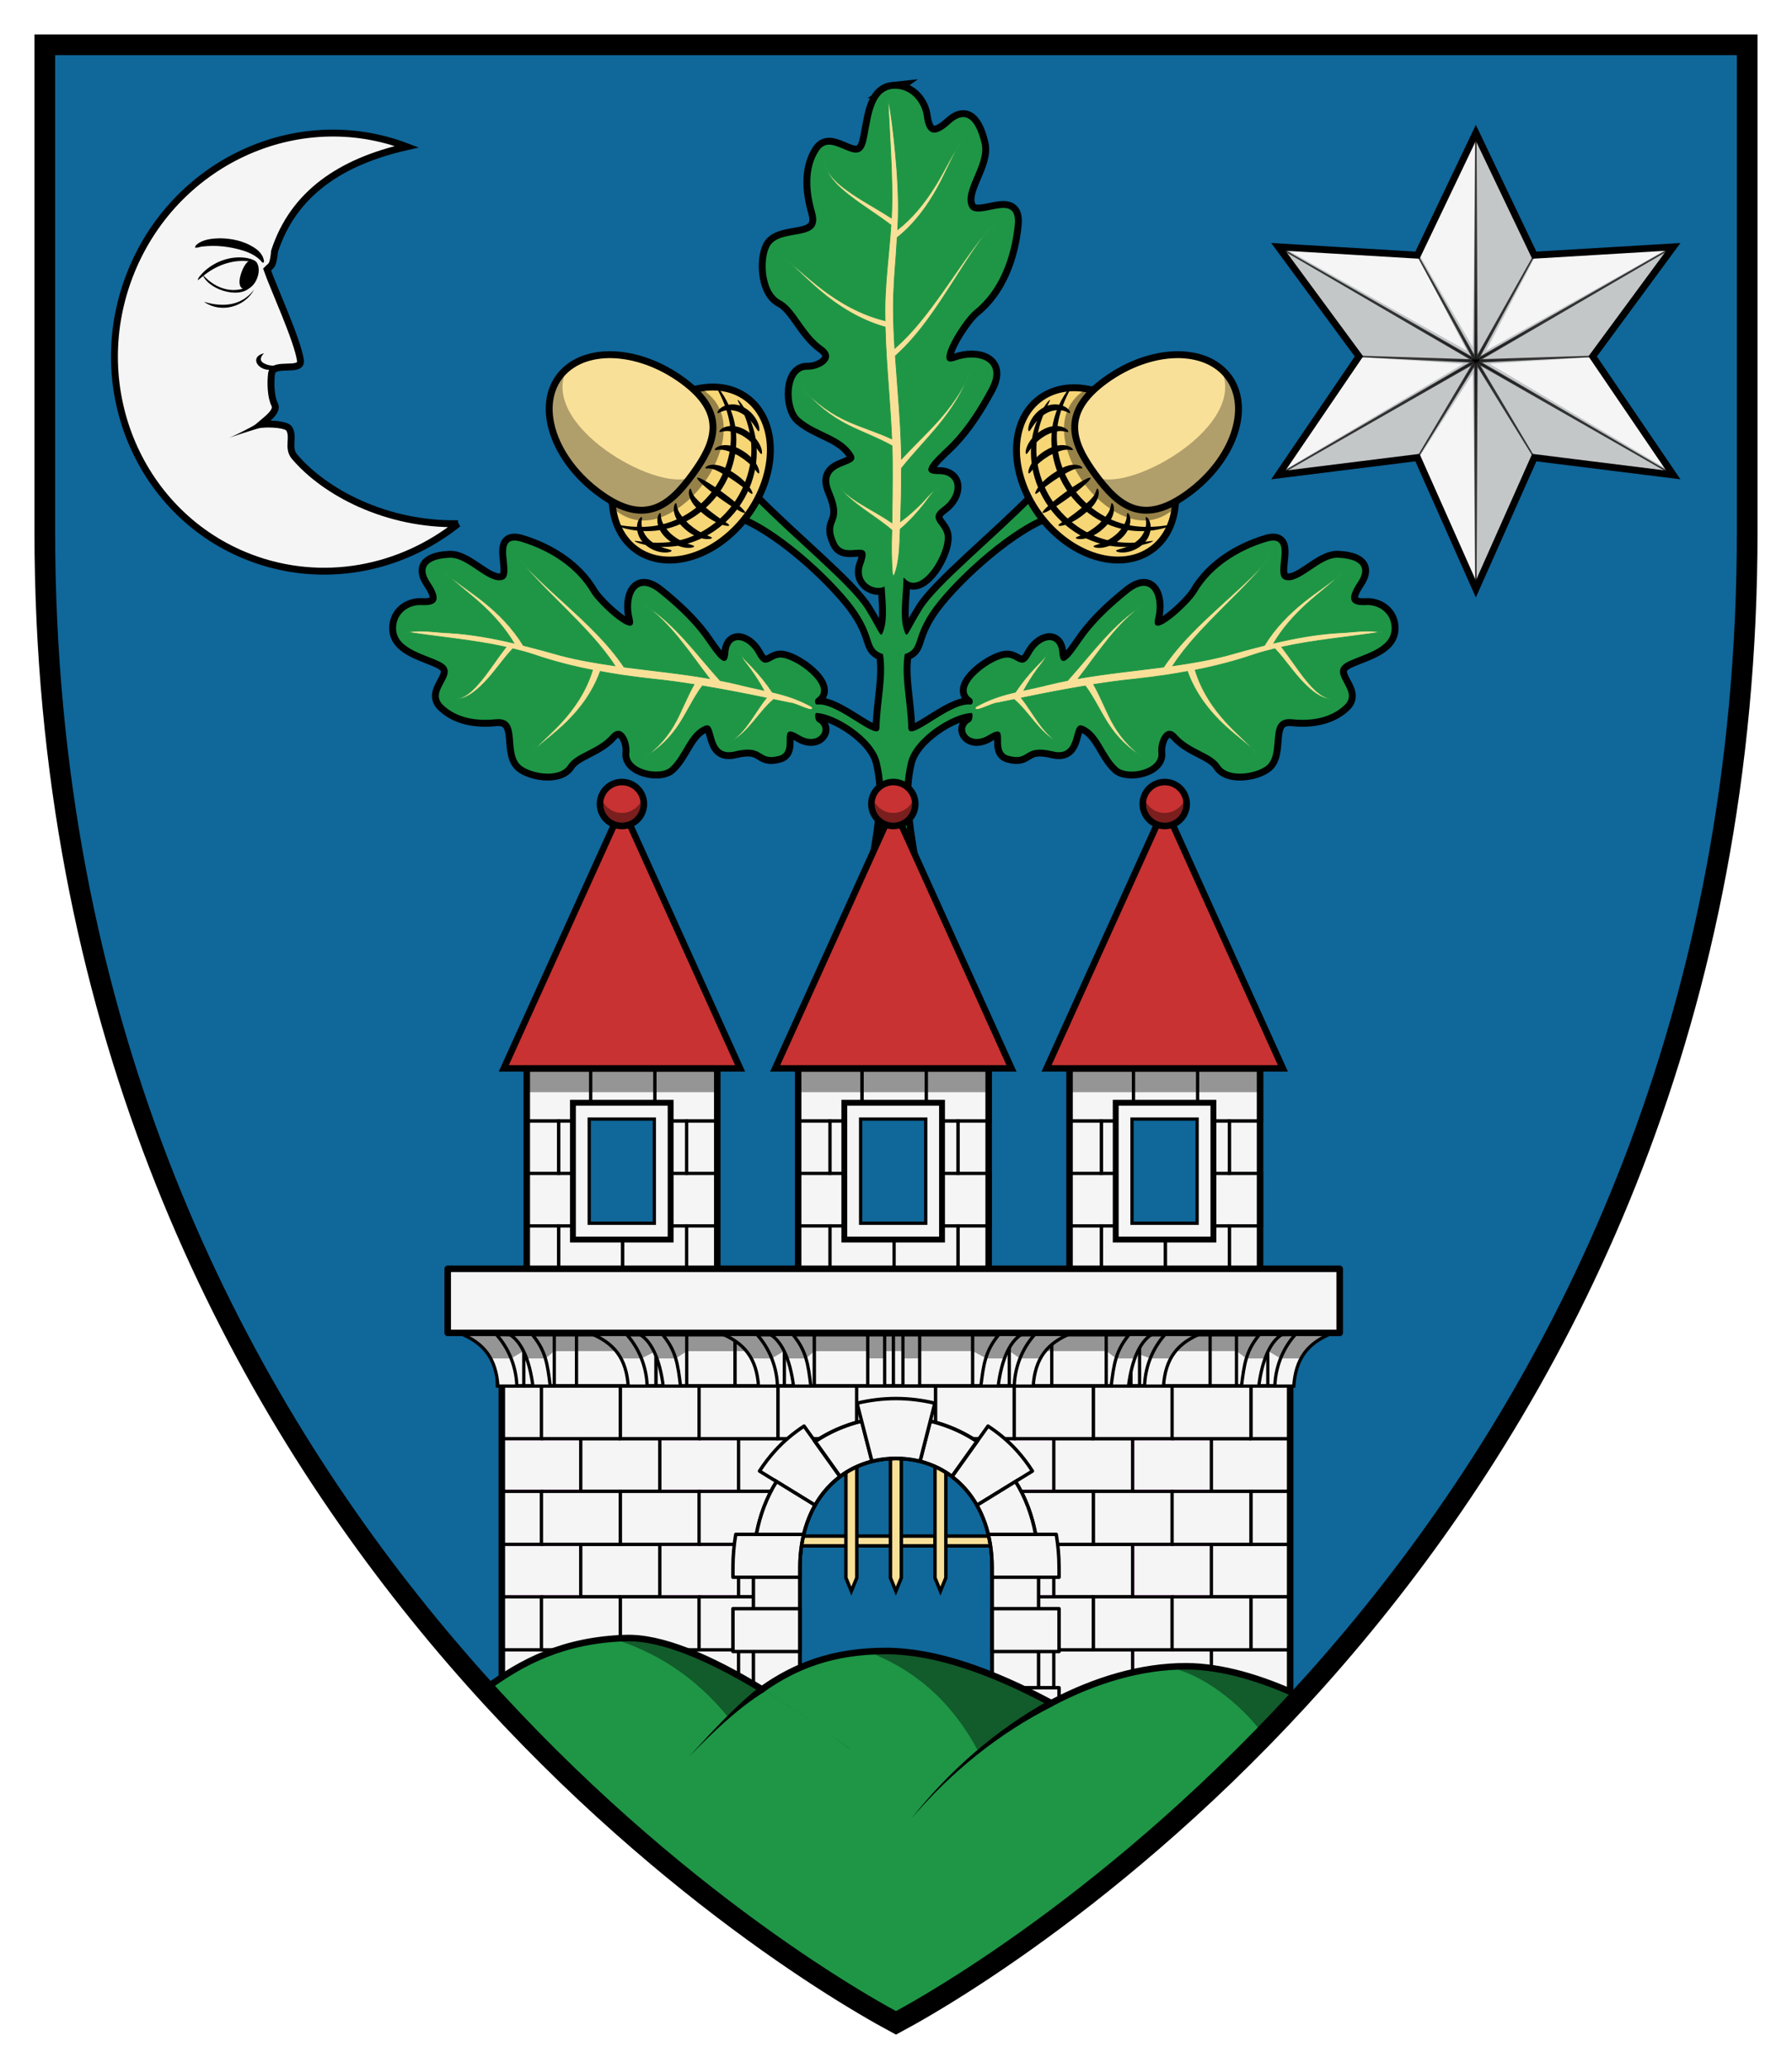 <svg height="300" width="260" xmlns="http://www.w3.org/2000/svg"><path d="m6.5 6.5v70.556c0 140.89 103.89 205.92 123.5 216.44 19.61-10.52 123.5-75.55 123.5-216.44v-70.556h-247z" fill="#10679a"/><g stroke="#000" transform="matrix(.945 0 0 .945 -5.67 26.752)"><path d="m184.84 95.627-18.156 40.094h36.281z" fill="#c83232"/><g fill="#f5f5f5"><g stroke-width=".5"><path d="m170.21 135.72v8.084h9.825v-8.084zm19.649 0v8.084h9.825v-8.084zm-19.649 16.11v8.084h9.825v-8.084zm19.649 0v8.084h9.825v-8.084zm-19.649 16.11v8.084h9.825v-8.084zm19.649 0v8.084h9.825v-8.084z"/><path d="m180.03 135.75v8.062h9.844v-8.062zm0 16.094v8.062h9.844v-8.062zm0 16.094v8.094h9.844v-8.094z"/><path d="m175.09 143.81v8.031h9.844v-8.031zm19.656 0v8.031h4.719v-8.031zm-19.656 16.094v8.031h9.844v-8.031zm19.656 0v8.031h4.719v-8.031zm-19.656 16.125v4.875h9.844v-4.875zm19.656 0v4.875h4.719v-4.875z"/><path d="m170.22 143.81v8.031h4.875v-8.031zm14.719 0v8.031h9.812v-8.031zm-14.719 16.094v8.031h4.875v-8.031zm14.719 0v8.031h9.812v-8.031zm-14.719 16.125v4.875h4.875v-4.875zm14.719 0v4.875h9.812v-4.875h-9.812z"/></g><path d="m177.3 141v21h15v-21h-7.485z" stroke-width=".9"/></g><path d="m179.8 143.5v16h10v-16h-4.99z" fill="#10679a" stroke-width=".5"/><path d="m170.21 135.75h29.25v46.164h-29.25z" fill="none"/><path d="m106.29 108.77a3.371 3.371 0 1 1 -6.742 0 3.371 3.371 0 1 1 6.742 0z" fill="#c83232" stroke-linecap="round" stroke-linejoin="round" transform="translate(81.904 -13.64)"/></g><g fill-opacity=".392" transform="matrix(.945 0 0 .945 -5.67 26.752)"><path d="m170.22 135.75v3.625h29.25v-3.625z"/><path d="m181.62 94.125c-.099.317-.156.651-.156 1 0 1.862 1.482 3.375 3.344 3.375s3.375-1.513 3.375-3.375c0-.349-.058-.683-.156-1-.427 1.372-1.706 2.375-3.219 2.375s-2.761-1.003-3.188-2.375z"/></g><path d="m129.52 12.886c-3.138.329-3.155 4.858-3.864 7.67-1.057 4.196-4.892-1.624-6.84 1.288-1.764 2.637-1.374 6.138-.572 8.901 1.279 4.411-4.508 2.368-6.382 4.694-1.189 1.475-1.207 6.816 1.402 8.157 2.144 1.102 3.324 4.725 6.096 6.697 2.349 1.671-.228 3.399-2.261 3.349-2.754-.068-2.815 5.485-1.03 7.041 2.459 2.143 6.102 2.497 7.728 5.238 1.243 2.096-5.012.905-3.12 5.323 2.147 5.013-.938 3.921.716 7.499 1.236 2.673 5.4-.983 3.864 3.12-.995 2.657 1.683 3.987 3.091 3.234.136 2.283.446 4.695-.172 6.44-.442 1.248-.384.405-2.576-3.148-2.192-3.554-10.675-10.414-16.228-16.114l-1.603 2.519c5.853 2.341 13.925 9.975 16.6 13.996 2.675 4.021 1.437 5.329 3.749 6.125.516 3.398-.424 6.886-.515 10.676-.055 2.27-5.951-3.693-8.987-3.377-.47.049-.449-.708-.172-.887 2.66-1.721-3.196-6.067-5.324-5.925-1.329.089-2.108 1.87-3.32-.429-1.254-2.38-3.913-3.082-4.121-.286-.237 3.178-2.458-.715-3.721-2.404-1.761-2.357-4.04-4.438-6.354-6.297-3.409-2.738-4.561.783-3.835 3.692.849 3.404-4.984-1.981-5.982-3.692-2.187-3.748-6.138-6.167-10.132-7.384-4.244-1.294-.746 4.807-2.662 5.495-2.119.761-5.077-3.299-7.756-3.177-1.573.071-4.913.502-2.833 3.606 1.545 2.305 1.232 3.4-1.202 3.263-1.73-.1-3.413.974-3.692 2.805-.524 3.377 3.708 4.194 6.211 5.381 3.5 1.66-1.764 4.082.572 6.325 2.116 2.032 5.137 2.313 7.556 2.061 3.861-.402 1.678 4.419 3.52 6.497 1.168 1.318 5.727 2.26 7.069.143 1.103-1.74 4.288-2.194 6.182-4.35 1.605-1.828 2.888.787 2.69 2.604-.268 2.463 4.461 3.429 5.925 2.089 2.016-1.846 2.575-5.043 5.037-6.039 1.883-.762.407 4.672 4.322 3.721 4.441-1.079 3.29 1.51 6.468.63 2.375-.657-.465-5.051 2.919-2.977 2.697 1.654 4.422-.948 2.633-1.946-.385-.19-.447-1.295-.172-1.288 2.652.072 8.309 3.532 9.187 7.127 1.128 4.615.302 8.914-.429 13.595 1.867.758 3.303.792 4.98 0-.731-4.681-1.557-8.98-.429-13.595.878-3.594 6.536-7.054 9.187-7.127.275-.007.213 1.097-.172 1.288-1.789.998-.064 3.6 2.633 1.946 3.384-2.075.545 2.319 2.919 2.977 3.178.88 2.028-1.709 6.468-.63 3.914.952 2.438-4.482 4.322-3.721 2.462.996 3.022 4.193 5.037 6.039 1.463 1.34 6.192.374 5.925-2.089-.197-1.818 1.086-4.432 2.69-2.604 1.894 2.156 5.079 2.611 6.182 4.35 1.343 2.117 5.901 1.175 7.069-.143 1.842-2.078-.341-6.899 3.52-6.497 2.418.252 5.44-.029 7.556-2.061 2.336-2.244-2.927-4.665.572-6.325 2.503-1.187 6.734-2.004 6.211-5.381-.279-1.83-1.962-2.905-3.692-2.805-2.434.137-2.747-.957-1.202-3.263 2.08-3.104-1.26-3.535-2.833-3.606-2.679-.122-5.637 3.938-7.756 3.177-1.916-.688 1.582-6.789-2.662-5.495-3.994 1.218-7.945 3.636-10.132 7.384-.998 1.711-6.831 7.096-5.982 3.692.726-2.909-.426-6.43-3.835-3.692-2.314 1.859-4.593 3.94-6.354 6.297-1.262 1.689-3.484 5.582-3.721 2.404-.208-2.795-2.867-2.093-4.121.286-1.212 2.299-1.991.519-3.32.429-2.128-.143-7.983 4.204-5.324 5.925.277.179.298.936-.172.887-3.036-.315-8.932 5.647-8.987 3.377-.091-3.789-1.031-7.278-.515-10.676 2.313-.796 1.074-2.104 3.749-6.125s10.747-11.654 16.6-13.996l-1.603-2.519c-5.553 5.7-14.036 12.56-16.228 16.114-2.192 3.554-2.134 4.396-2.576 3.148-.73-2.063-.153-5.058-.114-7.67l.086-.029c2.432 2.923 6.457-3.943 5.839-6.382-.386-1.523-2.511-2.242-.258-3.864 2.333-1.678 2.504-4.841-.601-4.808-3.53.037.257-2.902 1.832-4.522 2.197-2.26 3.963-5.05 5.495-7.899 2.257-4.197-1.839-5.185-4.865-4.064-3.542 1.311 1.091-5.952 2.748-7.27 3.628-2.886 5.402-7.699 5.867-12.421.495-5.018-5.413-.378-6.583-2.519-1.293-2.368 2.49-6.168 1.774-9.245-.42-1.806-1.604-5.62-4.551-2.919-2.188 2.005-3.456 1.76-3.835-1.059-.27-1.993-1.796-3.83-3.864-3.978-.238-.017-.449-.022-.658 0z" fill="#009a3d" stroke="#000" stroke-width="2"/><path d="m129.52 12.886c-3.138.329-3.155 4.858-3.864 7.67-1.057 4.196-4.892-1.624-6.84 1.288-1.764 2.637-1.374 6.138-.572 8.901 1.279 4.411-4.508 2.368-6.382 4.694-1.189 1.475-1.207 6.816 1.402 8.157 2.144 1.102 3.324 4.725 6.096 6.697 2.349 1.671-.228 3.399-2.261 3.349-2.754-.068-2.815 5.485-1.03 7.041 2.459 2.143 6.102 2.497 7.728 5.238 1.243 2.096-5.012.905-3.12 5.323 2.147 5.013-.938 3.921.716 7.499 1.236 2.673 5.4-.983 3.864 3.12-.995 2.657 1.683 3.987 3.091 3.234.136 2.283.446 4.695-.172 6.44-.442 1.248-.384.405-2.576-3.148-2.192-3.554-10.675-10.414-16.228-16.114l-1.603 2.519c5.853 2.341 13.925 9.975 16.6 13.996 2.675 4.021 1.437 5.329 3.749 6.125.516 3.398-.424 6.886-.515 10.676-.055 2.27-5.951-3.693-8.987-3.377-.47.049-.449-.708-.172-.887 2.66-1.721-3.196-6.067-5.324-5.925-1.329.089-2.108 1.87-3.32-.429-1.254-2.38-3.913-3.082-4.121-.286-.237 3.178-2.458-.715-3.721-2.404-1.761-2.357-4.04-4.438-6.354-6.297-3.409-2.738-4.561.783-3.835 3.692.849 3.404-4.984-1.981-5.982-3.692-2.187-3.748-6.138-6.167-10.132-7.384-4.244-1.294-.746 4.807-2.662 5.495-2.119.761-5.077-3.299-7.756-3.177-1.573.071-4.913.502-2.833 3.606 1.545 2.305 1.232 3.4-1.202 3.263-1.73-.1-3.413.974-3.692 2.805-.524 3.377 3.708 4.194 6.211 5.381 3.5 1.66-1.764 4.082.572 6.325 2.116 2.032 5.137 2.313 7.556 2.061 3.861-.402 1.678 4.419 3.52 6.497 1.168 1.318 5.727 2.26 7.069.143 1.103-1.74 4.288-2.194 6.182-4.35 1.605-1.828 2.888.787 2.69 2.604-.268 2.463 4.461 3.429 5.925 2.089 2.016-1.846 2.575-5.043 5.037-6.039 1.883-.762.407 4.672 4.322 3.721 4.441-1.079 3.29 1.51 6.468.63 2.375-.657-.465-5.051 2.919-2.977 2.697 1.654 4.422-.948 2.633-1.946-.385-.19-.447-1.295-.172-1.288 2.652.072 8.309 3.532 9.187 7.127 1.128 4.615.302 8.914-.429 13.595 1.867.758 3.303.792 4.98 0-.731-4.681-1.557-8.98-.429-13.595.878-3.594 6.536-7.054 9.187-7.127.275-.007.213 1.097-.172 1.288-1.789.998-.064 3.6 2.633 1.946 3.384-2.075.545 2.319 2.919 2.977 3.178.88 2.028-1.709 6.468-.63 3.914.952 2.438-4.482 4.322-3.721 2.462.996 3.022 4.193 5.037 6.039 1.463 1.34 6.192.374 5.925-2.089-.197-1.818 1.086-4.432 2.69-2.604 1.894 2.156 5.079 2.611 6.182 4.35 1.343 2.117 5.901 1.175 7.069-.143 1.842-2.078-.341-6.899 3.52-6.497 2.418.252 5.44-.029 7.556-2.061 2.336-2.244-2.927-4.665.572-6.325 2.503-1.187 6.734-2.004 6.211-5.381-.279-1.83-1.962-2.905-3.692-2.805-2.434.137-2.747-.957-1.202-3.263 2.08-3.104-1.26-3.535-2.833-3.606-2.679-.122-5.637 3.938-7.756 3.177-1.916-.688 1.582-6.789-2.662-5.495-3.994 1.218-7.945 3.636-10.132 7.384-.998 1.711-6.831 7.096-5.982 3.692.726-2.909-.426-6.43-3.835-3.692-2.314 1.859-4.593 3.94-6.354 6.297-1.262 1.689-3.484 5.582-3.721 2.404-.208-2.795-2.867-2.093-4.121.286-1.212 2.299-1.991.519-3.32.429-2.128-.143-7.983 4.204-5.324 5.925.277.179.298.936-.172.887-3.036-.315-8.932 5.647-8.987 3.377-.091-3.789-1.031-7.278-.515-10.676 2.313-.796 1.074-2.104 3.749-6.125s10.747-11.654 16.6-13.996l-1.603-2.519c-5.553 5.7-14.036 12.56-16.228 16.114-2.192 3.554-2.134 4.396-2.576 3.148-.73-2.063-.153-5.058-.114-7.67l.086-.029c2.432 2.923 6.457-3.943 5.839-6.382-.386-1.523-2.511-2.242-.258-3.864 2.333-1.678 2.504-4.841-.601-4.808-3.53.037.257-2.902 1.832-4.522 2.197-2.26 3.963-5.05 5.495-7.899 2.257-4.197-1.839-5.185-4.865-4.064-3.542 1.311 1.091-5.952 2.748-7.27 3.628-2.886 5.402-7.699 5.867-12.421.495-5.018-5.413-.378-6.583-2.519-1.293-2.368 2.49-6.168 1.774-9.245-.42-1.806-1.604-5.62-4.551-2.919-2.188 2.005-3.456 1.76-3.835-1.059-.27-1.993-1.796-3.83-3.864-3.978-.238-.017-.449-.022-.658 0z" fill="#1e9646"/><path d="m119.64 23.386c.198 2.1 1.99 3.727 3.67 5.019 1.94 1.515 4.051 2.788 5.963 4.253-.092 1.382-.219 2.792-.354 4.23-.238 2.534-.488 5.143-.517 7.787-.006.618.009 1.234.018 1.851-3.383-.813-6.543-2.564-9.349-4.735-1.14-.883-2.231-1.836-3.34-2.77-.742-.627-1.483-1.31-2.381-1.688.878.422 1.569 1.131 2.285 1.796 1.06.987 2.102 1.994 3.208 2.941 2.784 2.386 5.997 4.371 9.586 5.383.075 3.076.296 6.122.511 9.044.185 2.508.347 4.91.445 7.18-2.011-.929-4.104-1.573-6.088-2.424-2.599-1.115-4.974-2.795-6.841-4.966 1.74 2.274 4.04 4.12 6.634 5.413 2.118 1.056 4.345 1.855 6.339 2.983.028.817.047 1.616.051 2.389.02 3.568-.027 6.477-.068 8.776-1.23-.836-2.516-1.55-3.767-2.293-1.426-.831-2.857-1.722-3.933-3.028.001-.1.001-.201.001-.304-.009.103-.016.206-.024.312.951 1.354 2.332 2.404 3.704 3.404 1.367.982 2.769 1.902 4.002 2.973-.001.075-.003.195-.004.269-.085 2.028-.046 4.323.093 6.014.016.101.035.178.056.232.049.122.113.122.184.019.033-.05.069-.122.106-.216.546-1.529.658-3.309.722-4.749.014-.313.042-1.162.064-1.711 1.305-1.104 2.448-2.358 3.486-3.678.687-.857 1.207-1.882 2.195-2.31-1.027.323-1.72 1.326-2.449 2.087-.998 1.025-2.058 1.979-3.192 2.81.068-1.958.136-4.432.141-7.742 1.694-2.129 3.627-4.106 5.383-6.244 1.91-2.323 3.557-4.89 4.573-7.701-1.163 2.753-2.927 5.197-4.929 7.391-1.62 1.774-3.375 3.433-5.03 5.217-.029-3.092-.257-6.553-.542-10.188-.122-1.56-.243-3.161-.351-4.765 3.394-3.036 5.882-6.879 8.308-10.646 1.152-1.788 2.268-3.591 3.485-5.329.845-1.204 1.682-2.455 2.886-3.3-1.234.799-2.133 2.031-3.018 3.204-1.284 1.696-2.472 3.463-3.687 5.202-2.439 3.489-4.91 7.019-8.053 9.761-.119-1.949-.202-3.914-.204-5.866-.005-2.619.211-5.234.402-7.779.062-.823.106-1.622.155-2.428 2.468-1.957 4.349-4.518 5.841-7.225 1.283-2.324 2.231-4.795 3.651-7.015-1.534 2.143-2.625 4.585-4.007 6.807-1.48 2.376-3.249 4.594-5.409 6.276.065-1.286.104-2.545.088-3.76-.051-3.656-.368-6.865-.628-9.369-.346-3.103-.646-5.136-.87-5.556l-.002-.001c.075 1.519.177 3.418.301 5.601.134 2.728.319 5.903.272 9.33-.009.683-.039 1.379-.076 2.08-1.923-1.239-3.921-2.298-5.778-3.562-1.73-1.192-3.58-2.594-3.919-4.68z" fill="#f9e098" stroke="#1e9646" stroke-width=".1"/><path d="m200.52 91.772c-.084-.023-.173-.034-.258-.053.085-.013.173-.023.258-.037l.002.09zm-.258-.053c-4.652.725-9.573 1.122-14.297 2.168 1.239 1.586 2.3 3.274 3.536 4.79 1.136 1.359 2.439 2.804 4.241 2.777-1.808.203-3.369-1.114-4.615-2.393-1.46-1.465-2.748-3.468-4.154-4.939-1.037.253-2.067.527-3.076.862-2.807.962-5.64 1.681-8.489 2.241.897 2.969 2.629 5.588 4.715 7.811.83.883 1.72 1.71 2.593 2.558.585.567 1.221 1.126 1.605 1.873-.434-.712-1.095-1.203-1.722-1.728-.931-.775-1.879-1.53-2.782-2.356-2.345-2.141-4.374-4.77-5.534-7.966-.976.177-1.953.352-2.932.497-.012.021-.026.041-.038.062l-.071-.044c-1.517.224-3.038.418-4.56.585-2.059.206-4.042.484-6.006.793.97 1.709 1.67 3.535 2.546 5.22 1.119 2.152 2.709 4.021 4.688 5.357-2.088-1.152-3.865-2.889-5.196-4.993-1.139-1.801-2.036-3.761-3.244-5.378-3.084.514-6.148 1.108-9.281 1.755 1.748 2.172 2.876 4.82 5.17 6.301.085-.016.171-.033.259-.049-.087.026-.176.053-.266.079-2.521-1.232-4.072-4.306-6.21-6.115-.833.173-1.65.341-2.502.517-.694-.013-3.676 1.683-3.04.53 1.973-1.076 3.61-1.617 5.724-2.104.854-1.302 1.829-2.488 2.863-3.587.695-.758 1.536-1.37 1.845-2.326-.179.98-.976 1.803-1.553 2.591-.706.983-1.36 1.998-1.923 3.045 1.227-.266 2.455-.525 3.665-.837.891-.22 1.782-.404 2.675-.581 3.503-3.868 6.696-8.473 11.125-11.064-3.929 2.68-6.574 6.862-9.574 10.776 4.12-.722 8.258-1.121 12.387-1.664 2.358-3.497 5.421-6.321 8.423-9.073 1.446-1.328 2.909-2.627 4.306-4.003.969-.957 1.976-1.911 2.614-3.131-.58 1.248-1.558 2.273-2.485 3.273-1.342 1.451-2.754 2.829-4.137 4.224-2.664 2.692-5.364 5.408-7.402 8.525 2.663-.376 5.321-.83 7.964-1.521 1.774-.514 3.554-.993 5.34-1.44 1.511-2.488 3.538-4.55 5.709-6.293 1.904-1.532 3.948-2.778 5.748-4.413-1.697 1.758-3.691 3.176-5.463 4.808-1.788 1.649-3.421 3.505-4.641 5.569 3.04-.713 6.096-1.274 9.167-1.475 2.079-.054 4.391-.54 6.308-.098z" fill="#f9e098" stroke="#1e9646" stroke-width=".1"/><path d="m150.92 57.78a13.646 10.16 53 1 1 16.085 22.044 13.646 10.16 53 0 1 -16.085-22.044z" fill="#f7d676" stroke="#000" stroke-linecap="round" stroke-linejoin="round"/><path d="m178.26 54.707c3.322 4.532.673 12.093-5.916 16.89-6.573 4.799-10.142 1.77-13.448-2.765-3.306-4.534-5.101-8.853 1.473-13.648 6.575-4.78 14.572-4.985 17.893-.47z" fill="#f9e098" stroke="#000" stroke-linecap="round" stroke-linejoin="round"/><g fill-rule="evenodd"><path d="m161.93 79.904c-.006.128.448.303 1.214.246.766-.057 1.85-.398 2.719-1.23.104-.1.203-.204.295-.312.753-.862.899-1.986.735-2.674-.165-.688-.537-.97-.638-.903-.1.067.055.424.034.974-.021.549-.272 1.351-.829 1.999-.075.085-.155.169-.239.25-.699.675-1.554 1.046-2.197 1.251-.643.204-1.087.271-1.093.399z"/><path d="m158.66 79.264c-.005.128.454.291 1.209.208.756-.083 1.802-.469 2.682-1.239.068-.059.133-.12.197-.18.419-.376.751-.839.96-1.293.209-.454.295-.897.295-1.261-0-.727-.306-1.103-.421-1.06-.115.043-.037.437-.191.986-.154.549-.617 1.298-1.276 1.952-.057.051-.114.101-.172.152-.764.655-1.59 1.077-2.216 1.305-.625.228-1.062.302-1.066.43z"/><path d="m156.09 78.041c.005.128.48.257 1.236.119.756-.138 1.777-.599 2.647-1.374.058-.051.113-.103.168-.155.421-.365.788-.808 1.038-1.251.251-.443.386-.883.426-1.252.081-.739-.184-1.155-.304-1.125-.12.031-.08.438-.299.984-.219.545-.788 1.267-1.49 1.962-.05.046-.102.09-.155.136-.792.683-1.602 1.176-2.22 1.45-.618.275-1.053.378-1.048.506z"/><path d="m153.57 76.229c.041.121.525.098 1.244-.165.719-.263 1.657-.792 2.544-1.532.07-.058.139-.118.206-.176.422-.329.841-.722 1.155-1.129.314-.406.522-.823.621-1.184.198-.722-.019-1.174-.141-1.157-.122.018-.119.424-.426.923-.153.25-.391.529-.71.837-.319.307-.718.644-1.102 1.005-.065.054-.131.11-.198.165-.844.697-1.644 1.269-2.242 1.661-.599.392-.993.63-.952.751z"/><path d="m151.27 74.396c.151.207 1.831-.761 3.751-2.162s3.355-2.705 3.204-2.912c-.151-.207-1.831.761-3.751 2.162s-3.355 2.705-3.204 2.912z"/><path d="m149.28 62.56c-.124-.033-.151-.519.136-1.231.288-.712.944-1.64 2.002-2.212.127-.069.256-.131.387-.186 1.051-.454 2.166-.249 2.771.117.604.367.76.808.666.883-.094.075-.387-.183-.917-.33-.53-.148-1.369-.153-2.156.179-.104.046-.209.095-.311.151-.857.46-1.47 1.16-1.862 1.71-.391.551-.591.953-.715.92z"/><path d="m148.89 65.871c-.123-.035-.138-.521.172-1.215.31-.694.997-1.573 1.999-2.175.077-.046.154-.091.232-.132.486-.284 1.028-.459 1.524-.519.496-.06.945-.006 1.291.104.693.222.957.628.881.725-.076.097-.428-.098-.997-.119-.569-.021-1.425.191-2.248.619-.066.038-.132.077-.197.118-.857.528-1.511 1.185-1.919 1.711-.408.526-.612.918-.735.883z"/><path d="m149.27 68.693c-.121-.044-.098-.535.265-1.213.362-.678 1.113-1.509 2.117-2.101.067-.038.132-.077.199-.113.476-.29 1.01-.503 1.508-.607.498-.103.959-.098 1.323-.024.728.148 1.044.529.978.633-.066.105-.442-.058-1.028-.016-.586.042-1.447.363-2.323.819-.059.035-.117.07-.176.106-.892.546-1.609 1.167-2.059 1.671-.45.505-.681.887-.802.844z"/><path d="m150.23 71.643c-.103-.076.067-.53.537-1.134.47-.604 1.26-1.336 2.236-1.954.078-.048.154-.096.231-.143.442-.302.945-.58 1.427-.755.483-.175.943-.246 1.317-.23.748.032 1.112.376 1.058.487-.053.111-.44-.016-1.009.123-.284.07-.624.211-1.014.421-.39.21-.832.487-1.294.743-.072.045-.144.092-.217.138-.922.591-1.71 1.177-2.267 1.627-.556.45-.903.753-1.006.677z"/><path d="m169.96 76.166c-.006-.018-.049-.022-.125-.017-.072.005-.174.017-.306.036-.255.036-.619.093-1.083.145-.872.099-2.1.189-3.569.032-1.405-.148-3.014-.587-4.605-1.451-1.591-.864-3.159-2.154-4.386-3.823-.008-.013-.017-.024-.026-.036-1.22-1.673-1.973-3.559-2.308-5.335-.335-1.776-.253-3.437.046-4.813.309-1.433.781-2.561 1.149-3.351.196-.421.365-.746.479-.975.059-.118.102-.21.13-.276-.001-.086.021-.12.024-.125 0-0.0 0-0.0 0-0s0-0-0.0 0c-.004.004-.032.032-.112.059-.055.047-.129.122-.217.226-.17.198-.396.5-.649.905-.474.759-1.056 1.891-1.462 3.377-.391 1.444-.545 3.217-.234 5.123.312 1.905 1.093 3.938 2.403 5.734.01.014.019.025.028.038 1.316 1.792 3.014 3.152 4.734 4.033 1.72.881 3.455 1.285 4.951 1.368 1.548.083 2.815-.112 3.691-.321.467-.112.827-.23 1.07-.329.124-.053.22-.097.283-.133.066-.039.099-.07.093-.088z"/><path d="m167.29 78.496c-.005-.018-.049-.022-.125-.017-.072.005-.175.016-.307.034-.256.034-.622.088-1.089.137-.878.091-2.117.169-3.596-.007-1.428-.168-3.062-.635-4.676-1.534-1.615-.899-3.207-2.232-4.462-3.939-.01-.013-.019-.025-.028-.037-1.248-1.712-2.035-3.634-2.396-5.443-.361-1.809-.299-3.502-.01-4.907.295-1.448.757-2.59 1.12-3.388.193-.425.36-.752.473-.983.059-.118.101-.211.129-.278-.001-.086.021-.121.024-.125 0-0.0 0-0.0 0-0s0-0-0.0 0c-.004.004-.031.034-.111.061-.054.049-.128.124-.215.228-.169.2-.393.505-.642.914-.469.769-1.043 1.916-1.433 3.418-.379 1.472-.513 3.278-.175 5.216.338 1.938 1.153 4.003 2.488 5.833.01.014.019.027.029.04 1.341 1.826 3.06 3.228 4.802 4.144 1.742.916 3.503 1.349 5.022 1.452 1.56.103 2.838-.078 3.722-.28.47-.107.833-.223 1.078-.319v-0c.126-.05.221-.096.285-.131.066-.041.1-.072.094-.089z"/></g><path d="m173.57 70.293c-.275.542-.739.452-1.027.908-5.113 8.087-12.207 3.116-15.317-1.148-3.042-4.171-5.566-12.18 2.999-14.771.684-.207.436-.551 1.266-.684-6.796 3.35-6.574 8.367-2.389 14.104 4.138 5.731 8.723 7.249 14.468 1.591z" fill-opacity=".392"/><path d="m177.13 53.499c4.113 8.177-12.895 17.857-17.897 15.787l4.147 3.981 3.472.741 4.515-1.739 5.212-4.777 2.729-5.366-.127-5.727z" fill-opacity=".294"/><path d="m58.855 91.772c.084-.023.173-.034.258-.053-.085-.013-.173-.023-.258-.037l-.002.09zm.258-.053c4.652.725 9.573 1.122 14.297 2.168-1.239 1.586-2.3 3.274-3.536 4.79-1.136 1.359-2.439 2.804-4.241 2.777 1.808.203 3.369-1.114 4.615-2.393 1.46-1.465 2.748-3.468 4.154-4.939 1.037.253 2.067.527 3.076.862 2.807.962 5.64 1.681 8.489 2.241-.897 2.969-2.629 5.588-4.715 7.811-.83.883-1.72 1.71-2.593 2.558-.585.567-1.221 1.126-1.605 1.873.434-.712 1.095-1.203 1.722-1.728.931-.775 1.879-1.53 2.782-2.356 2.345-2.141 4.374-4.77 5.534-7.966.976.177 1.953.352 2.932.497.012.021.026.041.038.062l.071-.044c1.517.224 3.038.418 4.56.585 2.059.206 4.042.484 6.006.793-.97 1.709-1.67 3.535-2.546 5.22-1.119 2.152-2.709 4.021-4.688 5.357 2.088-1.152 3.865-2.889 5.196-4.993 1.139-1.801 2.036-3.761 3.244-5.378 3.084.514 6.148 1.108 9.281 1.755-1.748 2.172-2.876 4.82-5.17 6.301-.085-.016-.171-.033-.259-.049.087.026.176.053.266.079 2.521-1.232 4.072-4.306 6.21-6.115.833.173 1.65.341 2.502.517.694-.013 3.676 1.683 3.04.53-1.973-1.076-3.61-1.617-5.724-2.104-.854-1.302-1.829-2.488-2.863-3.587-.695-.758-1.536-1.37-1.845-2.326.179.98.976 1.803 1.553 2.591.706.983 1.36 1.998 1.923 3.045-1.227-.266-2.455-.525-3.665-.837-.891-.22-1.782-.404-2.675-.581-3.503-3.868-6.696-8.473-11.125-11.064 3.929 2.68 6.574 6.862 9.574 10.776-4.12-.722-8.259-1.121-12.387-1.664-2.358-3.497-5.421-6.321-8.423-9.073-1.446-1.328-2.909-2.627-4.306-4.003-.969-.957-1.976-1.911-2.614-3.131.58 1.248 1.558 2.273 2.485 3.273 1.342 1.451 2.754 2.829 4.137 4.224 2.664 2.692 5.364 5.408 7.402 8.525-2.663-.376-5.321-.83-7.964-1.521-1.774-.514-3.554-.993-5.34-1.44-1.511-2.488-3.538-4.55-5.709-6.293-1.904-1.532-3.948-2.778-5.748-4.413 1.697 1.758 3.691 3.176 5.463 4.808 1.788 1.649 3.421 3.505 4.641 5.569-3.04-.713-6.096-1.274-9.167-1.475-2.079-.054-4.391-.54-6.308-.098z" fill="#f9e098" stroke="#1e9646" stroke-width=".1"/><path d="m108.46 57.78a10.16 13.646 36 1 0 -16.085 22.044 10.16 13.646 36 0 0 16.085-22.044z" fill="#f7d676" stroke="#000" stroke-linecap="round" stroke-linejoin="round"/><path d="m81.114 54.707c-3.322 4.532-.673 12.093 5.916 16.89 6.573 4.799 10.142 1.77 13.448-2.765 3.306-4.534 5.101-8.853-1.473-13.648-6.575-4.78-14.572-4.985-17.893-.47z" fill="#f9e098" stroke="#000" stroke-linecap="round" stroke-linejoin="round"/><g fill-rule="evenodd"><path d="m97.443 79.904c.006.128-.448.303-1.214.246-.766-.057-1.85-.398-2.719-1.23-.104-.1-.203-.204-.295-.312-.753-.862-.899-1.986-.735-2.674.165-.688.537-.97.638-.903.1.067-.055.424-.034.974.021.549.272 1.351.829 1.999.075.085.155.169.239.25.699.675 1.554 1.046 2.197 1.251.643.204 1.087.271 1.093.399z"/><path d="m100.72 79.264c.005.128-.454.291-1.209.208-.756-.083-1.802-.469-2.682-1.239-.068-.059-.133-.12-.197-.18-.419-.376-.751-.839-.96-1.293-.209-.454-.295-.897-.295-1.261 0-.727.306-1.103.421-1.06.115.043.037.437.191.986.154.549.617 1.298 1.276 1.952.057.051.114.101.172.152.764.655 1.59 1.077 2.216 1.305.625.228 1.062.302 1.066.43z"/><path d="m103.29 78.041c-.005.128-.48.257-1.236.119-.756-.138-1.777-.599-2.647-1.374-.058-.051-.113-.103-.168-.155-.421-.365-.788-.808-1.038-1.251-.251-.443-.386-.883-.426-1.252-.081-.739.184-1.155.304-1.125.12.031.08.438.299.984.219.545.788 1.267 1.49 1.962.05.046.102.09.155.136.792.683 1.602 1.176 2.22 1.45.618.275 1.053.378 1.048.506z"/><path d="m105.8 76.229c-.041.121-.525.098-1.244-.165-.719-.263-1.657-.792-2.544-1.532-.07-.058-.139-.118-.206-.176-.422-.329-.841-.722-1.155-1.129-.314-.406-.522-.823-.621-1.184-.198-.722.019-1.174.141-1.157.122.018.119.424.426.923.153.25.391.529.71.837.319.307.718.644 1.102 1.005.065.054.131.11.198.165.844.697 1.644 1.269 2.242 1.661.599.392.993.63.952.751z"/><path d="m108.11 74.396c-.151.207-1.831-.761-3.751-2.162s-3.355-2.705-3.204-2.912c.151-.207 1.831.761 3.751 2.162s3.355 2.705 3.204 2.912z"/><path d="m110.09 62.56c.124-.033.151-.519-.136-1.231-.288-.712-.944-1.64-2.002-2.212-.127-.069-.256-.131-.387-.186-1.051-.454-2.166-.249-2.771.117-.604.367-.76.808-.666.883.094.075.387-.183.917-.33.53-.148 1.369-.153 2.156.179.104.046.209.095.311.151.857.46 1.47 1.16 1.862 1.71.391.551.591.953.715.92z"/><path d="m110.48 65.871c.123-.035.138-.521-.172-1.215-.31-.694-.997-1.573-1.999-2.175-.077-.046-.154-.091-.232-.132-.486-.284-1.028-.459-1.524-.519-.496-.06-.945-.006-1.291.104-.693.222-.957.628-.881.725.076.097.428-.098.997-.119.569-.021 1.425.191 2.248.619.066.038.132.077.197.118.857.528 1.511 1.185 1.919 1.711.408.526.612.918.735.883z"/><path d="m110.1 68.693c.121-.044.098-.535-.265-1.213-.362-.678-1.113-1.509-2.117-2.101-.067-.038-.132-.077-.199-.113-.476-.29-1.01-.503-1.508-.607-.498-.103-.959-.098-1.323-.024-.728.148-1.044.529-.978.633.066.105.442-.058 1.028-.016.586.042 1.447.363 2.323.819.059.035.117.07.176.106.892.546 1.609 1.167 2.059 1.671.45.505.681.887.802.844z"/><path d="m109.15 71.643c.103-.076-.067-.53-.537-1.134-.47-.604-1.26-1.336-2.236-1.954-.078-.048-.154-.096-.231-.143-.442-.302-.945-.58-1.427-.755-.483-.175-.943-.246-1.317-.23-.748.032-1.112.376-1.058.487.053.111.44-.016 1.009.123.284.07.624.211 1.014.421.39.21.832.487 1.294.743.072.045.144.092.217.138.922.591 1.71 1.177 2.267 1.627.556.45.903.753 1.006.677z"/><path d="m89.415 76.166c.005-.018.049-.022.125-.017.072.005.174.017.306.036.255.036.619.093 1.083.145.872.099 2.1.189 3.569.032 1.405-.148 3.014-.587 4.605-1.451 1.591-.864 3.159-2.154 4.386-3.823.008-.013.017-.024.026-.036 1.22-1.673 1.973-3.559 2.308-5.335.335-1.776.253-3.437-.046-4.813-.309-1.433-.781-2.561-1.149-3.351-.196-.421-.365-.746-.479-.975-.059-.118-.102-.21-.13-.276.001-.086-.021-.12-.024-.125-0-0-0-0-0-0s-0-0.0 0.0 0c.004.004.032.032.112.059.055.047.129.122.217.226.17.198.396.5.649.905.474.759 1.056 1.891 1.462 3.377.391 1.444.545 3.217.234 5.123-.312 1.905-1.093 3.938-2.403 5.734-.01.014-.019.025-.028.038-1.316 1.792-3.014 3.152-4.734 4.033-1.72.881-3.455 1.285-4.951 1.368-1.548.083-2.815-.112-3.691-.321-.467-.112-.827-.23-1.07-.329-.124-.053-.22-.097-.283-.133-.066-.039-.099-.07-.093-.088z"/><path d="m92.085 78.496c.005-.018.049-.022.125-.017.072.005.175.016.307.034.256.034.622.088 1.089.137.878.091 2.117.169 3.596-.007 1.428-.168 3.062-.635 4.676-1.534 1.615-.899 3.207-2.232 4.462-3.939.01-.013.019-.025.028-.037 1.248-1.712 2.035-3.634 2.396-5.443.361-1.809.299-3.502.01-4.907-.295-1.448-.757-2.59-1.12-3.388-.193-.425-.36-.752-.473-.983-.059-.118-.101-.211-.129-.278.001-.086-.021-.121-.024-.125-0-0-0-0-0-0s-0-0.0 0.0 0c.004.004.031.034.111.061.054.049.128.124.215.228.169.2.393.505.642.914.469.769 1.043 1.916 1.433 3.418.379 1.472.513 3.278.175 5.216-.338 1.938-1.153 4.003-2.488 5.833-.01.014-.019.027-.029.04-1.341 1.826-3.06 3.228-4.802 4.144-1.742.916-3.503 1.349-5.022 1.452-1.56.103-2.838-.078-3.722-.28-.47-.107-.833-.223-1.078-.319l-0-0c-.126-.05-.221-.096-.285-.131-.066-.041-.1-.072-.094-.089z"/></g><path d="m85.808 70.293c.275.542.739.452 1.027.908 5.113 8.087 12.207 3.116 15.317-1.148 3.042-4.171 5.566-12.18-2.999-14.771-.684-.207-.436-.551-1.266-.684 6.796 3.35 6.574 8.367 2.389 14.104-4.138 5.731-8.723 7.249-14.468 1.591z" fill-opacity=".392"/><path d="m82.247 53.499c-4.113 8.177 12.895 17.857 17.897 15.787l-4.147 3.981-3.472.741-4.515-1.739-5.212-4.777-2.729-5.366.127-5.727z" fill-opacity=".294"/><g stroke="#000" transform="matrix(.945 0 0 .945 -45.046 26.752)"><path d="m184.84 95.627-18.156 40.094h36.281z" fill="#c83232"/><g fill="#f5f5f5"><g stroke-width=".5"><path d="m170.21 135.72v8.084h9.825v-8.084zm19.649 0v8.084h9.825v-8.084zm-19.649 16.11v8.084h9.825v-8.084zm19.649 0v8.084h9.825v-8.084zm-19.649 16.11v8.084h9.825v-8.084zm19.649 0v8.084h9.825v-8.084z"/><path d="m180.03 135.75v8.062h9.844v-8.062zm0 16.094v8.062h9.844v-8.062zm0 16.094v8.094h9.844v-8.094z"/><path d="m175.09 143.81v8.031h9.844v-8.031zm19.656 0v8.031h4.719v-8.031zm-19.656 16.094v8.031h9.844v-8.031zm19.656 0v8.031h4.719v-8.031zm-19.656 16.125v4.875h9.844v-4.875zm19.656 0v4.875h4.719v-4.875z"/><path d="m170.22 143.81v8.031h4.875v-8.031zm14.719 0v8.031h9.812v-8.031zm-14.719 16.094v8.031h4.875v-8.031zm14.719 0v8.031h9.812v-8.031zm-14.719 16.125v4.875h4.875v-4.875zm14.719 0v4.875h9.812v-4.875h-9.812z"/></g><path d="m177.3 141v21h15v-21h-7.485z" stroke-width=".9"/></g><path d="m179.8 143.5v16h10v-16h-4.99z" fill="#10679a" stroke-width=".5"/><path d="m170.21 135.75h29.25v46.164h-29.25z" fill="none"/><path d="m106.29 108.77a3.371 3.371 0 1 1 -6.742 0 3.371 3.371 0 1 1 6.742 0z" fill="#c83232" stroke-linecap="round" stroke-linejoin="round" transform="translate(81.904 -13.64)"/></g><g fill-opacity=".392" transform="matrix(.945 0 0 .945 -45.046 26.752)"><path d="m170.22 135.75v3.625h29.25v-3.625z"/><path d="m181.62 94.125c-.099.317-.156.651-.156 1 0 1.862 1.482 3.375 3.344 3.375s3.375-1.513 3.375-3.375c0-.349-.058-.683-.156-1-.427 1.372-1.706 2.375-3.219 2.375s-2.761-1.003-3.188-2.375z"/></g><g transform="translate(-13.5 -.002)"><path d="m79.965 75.986c-8.347 6.658-19.7 8.901-30.165 4.91-15.959-6.085-23.809-24.362-17.533-40.822 6.276-16.46 24.302-24.87 40.261-18.785-9.622 2.177-16.471 6.812-19.191 15.155-.035.616-.139 1.24-.287 1.912-.069.313-.684.417-.77.755-.32 1.259 1.519 2.696 1.564 4.375 1.454 3.035 2.831 5.87 3.247 8.804.258 1.817-4.312.116-4.192 1.904.084 1.242-.434 3.464.456 4.506-.158 1.123-1.347 2.285-2.03 2.875 1.631-.152 3.758.045 4.118.603.736 1.141-.186 3.064.82 4.272 4.352 5.224 13.126 9.727 23.701 9.535z" fill="#f5f5f5"/><path d="m79.965 75.986c-8.347 6.658-19.7 8.901-30.165 4.91-15.959-6.085-23.809-24.362-17.533-40.822 6.276-16.46 24.302-24.87 40.261-18.785-9.622 2.177-16.471 6.812-19.191 15.155-.226 2.357-.52 2.032-1.091 2.653.913 2.631 4.428 10.259 4.845 13.194.258 1.817-3.956.127-4.192 1.904-.171 1.292-.108 3.431.456 4.506.527 1.004-1.347 2.285-2.03 2.875 1.631-.152 3.758.045 4.118.603.775 1.202-.293 2.795.782 4.066 4.363 5.159 13.293 9.931 23.739 9.741z" fill="none" stroke="#000"/><g fill-rule="evenodd"><path d="m51.84 51.252c-1.563.342-1.432 1.534-.374 2.129.649.365 1.463.344 2.168.154.361-.097.733-.117 1.095-.195.229-.041.455-.11.658-.226-.35.173-.755.083-1.12.017-.3-.057-.602-.126-.912-.095-.551.056-1.119-.074-1.613-.359-.533-.308-.493-.737-.122-1.215.06-.082.133-.163.221-.21z"/><path d="m46.609 63.587c.098-.039.208-.085.328-.137s.251-.111.389-.175c.138-.064.284-.133.435-.206.151-.073.308-.15.467-.229s.321-.161.483-.244c.162-.083.325-.167.485-.25.16-.083.318-.167.472-.248.154-.081.303-.161.446-.238.113-.061.222-.119.327-.176.105-.057.205-.111.3-.163.095-.052.186-.101.271-.147.085-.046.165-.089.239-.129.075-.04.144-.077.208-.11.064-.033.123-.063.176-.09.054-.027.102-.05.146-.07.044-.02.083-.037.118-.05.011-.004.028-.003.048.003.02.006.044.016.07.029.026.013.054.029.083.047.029.018.058.037.087.057s.057.04.083.059c.026.019.051.037.072.052.022.015.041.028.056.036.015.008.027.012.035.009-.015.005-.029.04-.043.09-.007.025-.015.054-.022.085-.008.031-.015.064-.024.098-.008.034-.017.067-.026.099-.009.032-.018.062-.028.089-.01.027-.02.05-.03.067-.01.017-.021.029-.032.033-.033.013-.071.026-.115.041-.044.014-.094.03-.15.047-.056.017-.118.035-.186.055-.068.02-.142.042-.223.065-.08.023-.167.049-.259.076-.092.027-.19.056-.294.087s-.212.064-.326.098-.232.071-.355.108c-.155.048-.317.098-.483.15-.166.052-.337.106-.509.161-.172.055-.347.111-.52.167s-.346.112-.515.168c-.169.056-.335.11-.494.164s-.312.105-.456.155-.279.097-.402.142c-.123.045-.235.087-.333.126z"/><path d="m41.811 35.927c-.013-.349.382-.559.643-.736.889-.495 1.933-.593 2.933-.616 1.718.009 3.477.389 4.941 1.315.687.435 1.345 1.084 1.463 1.924.082.286-.199.436-.339.138-.694-.798-1.683-1.273-2.674-1.592-1.891-.582-3.903-.823-5.872-.595-.368.01-.738.23-1.094.162z"/><path d="m42.188 40.641c.086-.421.458-.74.733-1.058 1.655-1.656 4.119-2.55 6.445-2.139.526.118 1.141.272 1.444.758-.307.007-.797-.294-1.202-.286-2.098-.269-4.241.416-5.955 1.616-.504.333-.935.762-1.426 1.108l-.038.001v-0z"/></g><path d="m48.552 39.472c-.42 1.143-.466 2.183.24 2.442.706.26 1.62-.456 2.04-1.599.42-1.143.188-2.28-.518-2.54-.706-.26-1.342.554-1.763 1.697z"/><g fill-rule="evenodd"><path d="m42.901 39.849c1.926 2.165 4.739 3.005 7.234 1.394-1.275 2.32-6.165 1.018-7.211-1.302l-.025-.063.002-.029z"/><path d="m43.176 43.812c2.785.827 5.436.507 7.198-1.8-1.306 2.457-4.648 3.474-7.141 1.879l-.048-.049-.01-.031z"/></g></g><g stroke="#000" transform="matrix(.945 0 0 .945 -84.422 26.752)"><path d="m184.84 95.627-18.156 40.094h36.281z" fill="#c83232"/><g fill="#f5f5f5"><g stroke-width=".5"><path d="m170.21 135.72v8.084h9.825v-8.084zm19.649 0v8.084h9.825v-8.084zm-19.649 16.11v8.084h9.825v-8.084zm19.649 0v8.084h9.825v-8.084zm-19.649 16.11v8.084h9.825v-8.084zm19.649 0v8.084h9.825v-8.084z"/><path d="m180.03 135.75v8.062h9.844v-8.062zm0 16.094v8.062h9.844v-8.062zm0 16.094v8.094h9.844v-8.094z"/><path d="m175.09 143.81v8.031h9.844v-8.031zm19.656 0v8.031h4.719v-8.031zm-19.656 16.094v8.031h9.844v-8.031zm19.656 0v8.031h4.719v-8.031zm-19.656 16.125v4.875h9.844v-4.875zm19.656 0v4.875h4.719v-4.875z"/><path d="m170.22 143.81v8.031h4.875v-8.031zm14.719 0v8.031h9.812v-8.031zm-14.719 16.094v8.031h4.875v-8.031zm14.719 0v8.031h9.812v-8.031zm-14.719 16.125v4.875h4.875v-4.875zm14.719 0v4.875h9.812v-4.875h-9.812z"/></g><path d="m177.3 141v21h15v-21h-7.485z" stroke-width=".9"/></g><path d="m179.8 143.5v16h10v-16h-4.99z" fill="#10679a" stroke-width=".5"/><path d="m170.21 135.75h29.25v46.164h-29.25z" fill="none"/><path d="m106.29 108.77a3.371 3.371 0 1 1 -6.742 0 3.371 3.371 0 1 1 6.742 0z" fill="#c83232" stroke-linecap="round" stroke-linejoin="round" transform="translate(81.904 -13.64)"/></g><g fill-opacity=".392" transform="matrix(.945 0 0 .945 -84.422 26.752)"><path d="m170.22 135.75v3.625h29.25v-3.625z"/><path d="m181.62 94.125c-.099.317-.156.651-.156 1 0 1.862 1.482 3.375 3.344 3.375s3.375-1.513 3.375-3.375c0-.349-.058-.683-.156-1-.427 1.372-1.706 2.375-3.219 2.375s-2.761-1.003-3.188-2.375z"/></g><g fill="#f5f5f5" stroke="#000" stroke-width=".5" transform="matrix(.945 0 0 .945 -3.779 13.081)"><path d="m78.832 190.78 1.525 1.604v6.521h12.156v-8.125h-10.919zm25.868 0v8.125h12.156v-8.125zm24.312 0v8.125h12.156v-8.125zm24.312 0v8.125h12.156v-8.125zm24.312 0v8.125h12.156v-8.125z"/><path d="m92.513 190.78v8.125h12.188v-8.125zm24.344 0v8.125h12.156v-8.125zm24.312 0v8.125h12.156v-8.125zm24.312 0v8.125h12.156v-8.125zm24.312 0v8.125h12.156v-5.291l2.225-2.885-3.778.051z" stroke-linecap="round" stroke-linejoin="round"/></g><g transform="translate(-13.5 -20.002)"><path d="m139.4 213.37v7.74h2.452v-7.74zm5.111 0v7.74h2.422v-7.74z" fill="#f5f5f5" stroke="#000" stroke-width=".473"/><g fill-opacity=".392"><path d="m202.74 213.37-3.575.059h-10.044v2.601h3.781l1.427 1.062 1.335-1.062h1.817l1.831 1.062.487-1.062h.812v-.975zm-105.58.059v2.601h8.955l.439 1.062 2.127-1.062v-2.601zm23.012 0v2.601h4.822l.466 1.062 1.805-1.062h2.801l.371 1.062 1.226-1.062v-2.601zm22.983-1.062v3.663h1.343l.013 1.061 2.434-.01.009-1.052h7.692v-3.663zm22.983 1.062v2.601h7.902l1.383 1.062 2.206-1.062v-2.601z"/><path d="m85.67 212.38v3.663l1.979 1.052 1.792-1.052 3.2 1.052 1.274-1.052h3.246v-3.663zm23.012 0v3.663h2.509l.341 1.052 1.63-1.052h7.011v-3.663zm22.983 0v3.663h7.709l.023 1.041h2.471l.082-1.041h1.206v-3.663zm22.983 0v3.663l1.971 1.052 3.334-1.062 1.548 1.062 2.823-1.113 1.815.062v-3.663zm22.983 0v3.663l2.777 1.052.463-1.052h8.252v-3.663z"/></g><g fill="#f5f5f5" stroke-width=".473"><path d="m86.327 228.73v7.651h11.434v-7.651zm22.898 0v7.651h11.434v-7.651zm22.868 0v3.22c2.734-1.856 6.829-3.22 11.434-3.22zm22.868 0v3.22c.035.024.083.035.118.059 1.984 1.374 3.149 2.867 3.645 4.372h7.672v-7.651zm22.868 0v7.651h11.434v-7.651zm-91.502 15.332v7.621h11.434v-7.621zm22.898 0v7.621h11.434v-7.621zm49.763 0v7.621h7.407v-7.621zm18.841 0v7.621h11.434v-7.621zm-91.502 15.302v7.621h11.434v-7.621zm22.898 0v7.621h11.434v-7.621zm49.763 0v7.621h7.407v-7.621zm18.841 0v7.621h11.434v-7.621z" stroke="#cd66cd"/><path d="m97.761 228.73v7.651h11.464v-7.651zm22.898 0v7.651h7.672c.496-1.505 1.661-2.998 3.645-4.372.035-.024.082-.035.118-.059v-3.22zm22.868 0c4.605 0 8.7 1.364 11.434 3.22v-3.22zm22.868 0v7.651h11.434v-7.651zm22.868 0v7.651h11.434v-7.651zm-91.502 15.332v7.621h11.464v-7.621zm22.898 0v7.621h7.407v-7.621zm45.736 0v7.621h11.434v-7.621zm22.868 0v7.621h11.434v-7.621zm-91.502 15.302v7.621h11.464v-7.621zm22.898 0v7.621h7.407v-7.621zm45.736 0v7.621h11.434v-7.621zm22.868 0v7.621h11.434v-7.621z" stroke="#000" stroke-linecap="round" stroke-linejoin="round"/></g></g><g stroke="#000"><g fill="#f9e098" stroke-width=".5" transform="translate(-13.5 -20.002)"><path d="m128.19 242.87h31.032v1.417h-31.032z"/><path d="m136.23 222.55v26.372l.791 1.929.791-1.929v-26.372h-1.582zm6.462 0v26.372l.791 1.929.791-1.929v-26.372h-1.582zm6.462 0v26.372l.791 1.929.791-1.929v-26.372h-1.582z"/></g><path d="m72.827 201.11v7.621h5.732v-7.621zm17.166 0v7.621h11.434v-7.621zm22.868 0v7.621h11.434v-7.621zm22.868 0v7.621h11.434v-7.621zm22.898 0v7.621h11.434v-7.621zm22.868 0v7.621h5.732v-7.621zm-108.67 15.272v7.681h5.732v-7.681zm17.166 0v7.681h11.434v-7.681zm22.868 0v7.681h1.705v-5.967c0-.565.077-1.145.265-1.713h-1.969zm32.362 0c.187.568.265 1.148.265 1.713v5.967h1.675v-7.681h-1.94zm13.403 0v7.681h11.434v-7.681zm22.868 0v7.681h5.732v-7.681zm-108.67 15.302v7.681h5.732v-7.681zm17.166 0v7.681h11.434v-7.681zm22.868 0v7.681h1.705v-7.681zm32.627 0v7.681h1.675v-7.681zm13.139 0v7.681h11.434v-7.681zm22.868 0v7.681h5.732v-7.681z" fill="#f5f5f5" stroke-width=".473"/><path d="m70.656 193.37 2.156 2.156v53.5c7.674 3.146 16.988 3.595 26.531 5.656h61.312c9.543-2.061 18.857-2.511 26.531-5.656v-52.5l2.531-3.156-5.062.062h-110.47l-3.531-.062z" fill="none" stroke-linecap="round" stroke-linejoin="round" stroke-width=".945"/><g fill="#f5f5f5"><path d="m78.558 201.11v7.621h11.434v-7.621zm22.868 0v7.621h11.434v-7.621zm22.868 0v7.621h11.434v-7.621zm22.868 0v7.621h11.463v-7.621zm22.898 0v7.621h11.434v-7.621zm-91.502 15.272v7.681h11.434v-7.681zm22.868 0v7.681h11.434v-7.681zm45.736 0v7.681h11.463v-7.681zm22.898 0v7.681h11.434v-7.681zm-91.502 15.302v7.681h11.434v-7.681zm22.868 0v7.681h11.434v-7.681zm45.736 0v7.681h11.463v-7.681zm22.898 0v7.681h11.434v-7.681z" stroke-linecap="round" stroke-linejoin="round" stroke-width=".473"/><g stroke-width=".5"><path d="m130.03 205.59c-5.965 0-11.582 2.504-15.219 6.531-3.637 4.027-5.5 9.375-5.5 15.25v30.25c2.269.885 4.531 1.92 6.75 3.219v-33.469c0-9.496 5.962-15.75 13.969-15.75.93 0 1.82.086 2.688.25 6.605 1.25 11.219 7.107 11.219 15.5v33.469c2.219-1.299 4.481-2.334 6.75-3.219v-30.25c0-5.871-1.837-11.221-5.469-15.25-3.632-4.029-9.222-6.531-15.188-6.531zm-10.281 57.656c2.346 1.705 4.598 3.751 6.812 6.156l3.312.031a6.732 6.029 0 0 0 .25 0l3.312-.062c2.217-2.405 4.496-4.42 6.844-6.125l-7.562.125-2.688.062-10.281-.188z"/><g stroke-linecap="round" stroke-linejoin="round" transform="translate(-13.5 -20.002)"><path d="m120.25 242.62c-.257 1.545-.406 3.135-.406 4.75v1.469h9.719v-1.469c0-1.69.208-3.282.562-4.75h-9.875zm36.625 0c.354 1.468.562 3.06.562 4.75v1.469h9.719v-1.469c0-1.614-.15-3.206-.406-4.75h-9.875zm-37.031 10.781v6.219h9.719v-6.219zm37.594 0v6.219h9.719v-6.219zm-37.594 11.469v11.688c3.271 1.064 6.535 2.417 9.719 4.281v-15.969h-9.719zm37.594 0v15.969c3.184-1.864 6.448-3.217 9.719-4.281v-11.688h-9.719z"/><path d="m130.16 226.91c-1.564 1.028-2.982 2.219-4.19 3.557-.847.938-1.604 1.926-2.272 2.969l8.061 4.958c.952-1.671 2.184-3.071 3.635-4.159zm21.456 7.339c1.444 1.087 2.67 2.478 3.618 4.144l8.061-4.958c-.664-1.038-1.413-2.035-2.255-2.969-1.206-1.338-2.627-2.529-4.19-3.557z"/></g></g></g><path d="m125.02 206.18c-2.455.594-4.755 1.611-6.765 2.969l3.618 5.078c1.368-1.028 2.935-1.771 4.645-2.2l-1.498-5.847zm9.963 0-1.498 5.847c1.706.428 3.263 1.175 4.628 2.2l3.635-5.093c-2.007-1.353-4.315-2.362-6.765-2.954z" fill="none" stroke-width=".51"/><path d="m112.67 214.95c-1.436 2.301-2.415 4.889-2.928 7.67h6.866c.375-1.552.929-2.97 1.649-4.235l-5.587-3.436zm34.667 0-5.604 3.451c.716 1.262 1.273 2.672 1.649 4.22h6.866c-.51-2.781-1.479-5.369-2.911-7.67z" fill="#f5f5f5" stroke-width=".5"/><path d="m130 202.91c-1.925 0-3.821.238-5.654.678l2.171 8.439c1.106-.277 2.27-.422 3.483-.422s2.379.144 3.483.422l2.154-8.439c-1.826-.436-3.721-.678-5.638-.678z" fill="#f5f5f5" stroke-linecap="round" stroke-linejoin="round" stroke-width=".5"/><path d="m130 211.59c-8.007 0-13.938 6.285-13.938 15.781v33.469c1.229.719 2.452 1.532 3.656 2.406l10.281.156 10.281-.156c1.204-.874 2.428-1.687 3.656-2.406v-33.469c0-9.496-5.93-15.781-13.938-15.781z" fill="none" stroke-width=".51"/><path d="m90.719 237.66c-8.894.297-14.933 3.365-20.438 7.469 25.539 28.184 50.987 43.691 59.719 48.375 8.625-4.627 33.559-19.81 58.781-47.344-5.874-2.729-11.537-4.387-16.656-4.406-6.492-.025-13.232 1.99-19.594 5.344-8.545-4.584-16.831-7.562-24-7.562-7.672 0-13.17 2.156-17.969 5.562-7.665-4.646-14.594-7.613-19.844-7.438z" fill="#1e9646" stroke-width=".945"/></g><path d="m90.719 237.65c-.614.021-1.225.047-1.812.094 6.131 1.919 11.764 5.305 16.75 11.406 1.591-1.483 3.205-2.855 4.906-4.062 3.227 1.956 6.583 4.205 10 6.656-11.527-8.287-22.388-14.343-29.844-14.094zm29.844 14.094c.859.616 1.729 1.267 2.594 1.906h.062c-.888-.659-1.774-1.272-2.656-1.906z" fill-opacity=".392"/><path d="m128.53 239.53c-.919 0-1.797.034-2.656.094 6.294 2.415 11.916 6.667 16.094 14.531 3.324-2.717 6.869-5.115 10.562-7.062-8.539-4.577-16.836-7.562-24-7.562z" fill-opacity=".392"/><g stroke="#000"><g fill="none"><g stroke-width=".473"><path d="m75.999 193.38v7.729"/><path d="m113.8 193.38v7.729"/><path d="m80.418 193.38v7.729"/><path d="m99.637 193.38v7.729"/></g><g stroke-width=".5"><path d="m97.856 176.73v8.176" transform="matrix(.945 0 0 .945 53.961 26.317)"/><g transform="matrix(.945 0 0 .945 72.867 26.32)"><path d="m92.731 176.73v8.176"/><path d="m97.856 176.73v8.176"/></g><g transform="matrix(.945 0 0 .945 91.77 26.32)"><path d="m92.731 176.73v8.176"/><path d="m97.543 176.73v8.176"/></g></g></g><g fill="#f5f5f5"><path d="m80.01 213.37c3.772 1.445 5.458 3.774 5.731 7.74h2.747c-.098-3.31-1.562-6.054-3.22-7.74h-5.258zm6.972 0c2.12.917 3.341 3.88 3.84 7.74h2.511c-.401-3.154-.605-5.206-2.836-7.74zm11.934 0c3.772 1.445 5.458 3.774 5.731 7.74h2.747c-.098-3.31-1.562-6.054-3.22-7.74h-5.258zm6.972 0c2.12.917 3.341 3.88 3.84 7.74h2.511c-.401-3.154-.605-5.206-2.836-7.74zm11.934 0c3.772 1.445 5.458 3.774 5.731 7.74h2.747c-.098-3.31-1.562-6.054-3.22-7.74h-5.258zm6.972 0c2.12.917 3.341 3.88 3.84 7.74h2.511c-.401-3.154-.605-5.206-2.836-7.74zm33.854 0c-2.231 2.534-2.435 4.586-2.836 7.74h2.511c.5-3.859 1.72-6.823 3.84-7.74zm5.229 0c-1.658 1.686-3.122 4.43-3.22 7.74h2.747c.273-3.966 1.959-6.295 5.731-7.74h-5.258zm13.677 0c-2.231 2.534-2.435 4.586-2.836 7.74h2.511c.5-3.859 1.72-6.823 3.84-7.74zm5.229 0c-1.658 1.686-3.122 4.43-3.22 7.74h2.747c.273-3.966 1.959-6.295 5.731-7.74h-5.258zm13.677 0c-2.231 2.534-2.435 4.586-2.836 7.74h2.511c.5-3.859 1.72-6.823 3.84-7.74zm5.229 0c-1.658 1.686-3.122 4.43-3.22 7.74h2.747c.273-3.966 1.959-6.295 5.731-7.74h-5.258z" stroke-width=".473" transform="translate(-13.5 -20.002)"/><path d="m64.957 184.09h129.42v9.296h-129.42z" stroke-linecap="round" stroke-linejoin="round" stroke-width=".945"/></g></g><path d="m66.499 193.37c2.261.866 3.79 2.058 4.697 3.722h2.954c-.601-1.511-1.469-2.783-2.393-3.722zm6.972 0c1.295.56 2.26 1.898 2.925 3.722h2.747c-.378-1.257-1.014-2.425-2.156-3.722h-3.515zm11.934 0c2.261.866 3.79 2.058 4.697 3.722h2.954c-.601-1.511-1.469-2.783-2.393-3.722zm6.972 0c1.295.56 2.26 1.898 2.925 3.722h2.747c-.378-1.257-1.014-2.425-2.156-3.722h-3.515zm11.934 0c2.261.866 3.79 2.058 4.697 3.722h2.954c-.601-1.511-1.469-2.783-2.393-3.722zm6.972 0c1.295.56 2.26 1.898 2.925 3.722h2.747c-.378-1.257-1.014-2.425-2.156-3.722zm33.854 0c-1.142 1.297-1.749 2.465-2.127 3.722h2.747c.665-1.824 1.6-3.162 2.895-3.722zm5.229 0c-.924.94-1.763 2.211-2.363 3.722h2.954c.907-1.664 2.406-2.856 4.667-3.722h-5.258zm13.677 0c-1.142 1.297-1.749 2.465-2.127 3.722h2.747c.665-1.824 1.601-3.162 2.895-3.722zm5.229 0c-.924.94-1.763 2.211-2.363 3.722h2.954c.907-1.664 2.406-2.856 4.667-3.722h-5.258zm13.677 0c-1.142 1.297-1.749 2.465-2.127 3.722h2.747c.665-1.824 1.601-3.162 2.895-3.722h-3.515zm5.229 0c-.924.94-1.763 2.211-2.363 3.722h2.954c.907-1.664 2.406-2.856 4.668-3.722z" fill-opacity=".392"/><path d="m172.12 241.75c-.924-.004-1.849.048-2.781.125 4.806.749 10.67 5.245 14.094 9.938 1.774-1.823 3.561-3.711 5.344-5.656-5.874-2.729-11.537-4.387-16.656-4.406z" fill-opacity=".392"/><path d="m100.03 254.84c-.01-.002-.021.002-.03.001 3.373-3.444 6.832-6.825 10.845-9.353.001.002.001.003.002.005l-.573-.807c.001.002.002.004.002.005-3.814 3.029-7.035 6.639-10.28 10.147.011.003.023-.001.033.001z"/><path d="m132.23 263.85c5.727-6.727 12.708-12.385 20.536-16.324l-.461-.875c-7.8 4.3-14.602 10.263-20.074 17.199z"/><path d="m6.5 6.5v70.556c0 140.89 103.89 205.92 123.5 216.44 19.61-10.52 123.5-75.55 123.5-216.44v-70.556h-247z" fill="none" stroke="#000" stroke-width="3"/><g transform="translate(-80)"><path d="m294.13 85.452-8.473-19.061-20.184 2.517 11.699-17.2-11.699-15.889 20.184 1.204 8.473-17.746 8.477 17.746 20.173-1.204-11.699 15.889 11.699 17.2-20.173-2.517z" fill="#f5f5f5"/><g fill="#c3c7c8" transform="matrix(1.986 0 0 -1.986 -50.495 308.63)"><path d="m159.14 137.4 14.429-8.333-8.536.329z"/><path d="m188 120.73-14.434 8.332 4.269-7.051z"/><path d="m159.14 120.73 14.429 8.332-4.256-7.04z"/><path d="m173.57 145.73v-16.668l4.216 7.635z"/><path d="m173.57 112.4v16.668l4.264-7.057z"/><path d="m188 137.4-14.43-8.333 8.538.328z"/><path d="m173.57 145.73-.195-15.961-3.996 6.887 3.683-7.071-13.925 7.813 13.73-8.149-7.834.147 7.834-.51-13.726-8.153 13.917 7.813-3.745-6.524 4.062 6.345.195-15.961.196 15.961 4.069-6.355-3.752 6.535 13.918-7.813-13.723 8.153 7.831.509-7.835-.146 13.731 8.149-13.922-7.813 3.748 7.187-4.064-7.007z" stroke="#c3c7c8" stroke-width=".159"/></g><path d="m294.13 19.278-.155 32.537-8.318-14.791 8.07 14.93-28.254-16.132 28.107 16.396-16.4-.508 16.4.796-28.099 16.404 28.246-16.132-8.07 13.615.02-.04-.02.04 8.318-13.476.155 32.537.155-32.537 8.312 13.455-8.066-13.593 28.248 16.132-28.093-16.404 16.394-.796-16.4.508 28.099-16.396-28.248 16.132 8.074-14.93-.02.04.02-.04-8.322 14.791z" stroke="#323232" stroke-width=".204"/><path d="m294.13 85.452-8.473-19.061-20.184 2.517 11.699-17.2-11.699-15.889 20.184 1.204 8.473-17.746 8.477 17.746 20.173-1.204-11.699 15.889 11.699 17.2-20.173-2.517z" fill="none" stroke="#000"/></g><g transform="matrix(.866 -.5 .5 .866 0 0)"><circle cx="7185.3" cy="-250.73" fill="#191919" r="0"/><circle cx="7185.3" cy="-251.72" fill="#fff" r="0"/><circle cx="7321.5" cy="-253.68" fill="#191919" r="0"/><circle cx="7321.5" cy="-253.68" fill="#fff" r="0"/><circle cx="7252.4" cy="-132.26" fill="#191919" r="0"/><circle cx="7252.4" cy="-133.25" fill="#fff" r="0"/><circle cx="7620.3" cy="-250.73" fill="#191919" r="0"/><circle cx="7620.3" cy="-251.72" fill="#fff" r="0"/><circle cx="7756.5" cy="-253.7" fill="#191919" r="0"/><circle cx="7756.5" cy="-253.7" fill="#fff" r="0"/><circle cx="7687.4" cy="-132.27" fill="#191919" r="0"/><circle cx="7687.4" cy="-133.25" fill="#fff" r="0"/><circle cx="9208.2" cy="2539.8" fill="#191919" r="0"/><circle cx="9208.2" cy="2538.8" fill="#fff" r="0"/><circle cx="9344.8" cy="2536.9" fill="#191919" r="0"/><circle cx="9344.8" cy="2536.9" fill="#fff" r="0"/><circle cx="9275.4" cy="2658.4" fill="#191919" r="0"/><circle cx="9275.4" cy="2657.4" fill="#fff" r="0"/><circle cx="9965.3" cy="2214.3" fill="#191919" r="0"/><circle cx="9965.3" cy="2213.3" fill="#fff" r="0"/><circle cx="10102" cy="2211.3" fill="#191919" r="0"/><circle cx="10102" cy="2211.3" fill="#fff" r="0"/><circle cx="10032" cy="2332.9" fill="#191919" r="0"/><circle cx="10032" cy="2331.9" fill="#fff" r="0"/><circle cx="10906" cy="3269.9" fill="#191919" r="0"/><circle cx="10906" cy="3268.9" fill="#fff" r="0"/><circle cx="11043" cy="3266.9" fill="#191919" r="0"/><circle cx="11043" cy="3266.9" fill="#fff" r="0"/><circle cx="10973" cy="3388.4" fill="#191919" r="0"/><circle cx="10973" cy="3387.4" fill="#fff" r="0"/><circle cx="11663" cy="2944.3" fill="#191919" r="0"/><circle cx="11663" cy="2943.3" fill="#fff" r="0"/><circle cx="11799" cy="2941.3" fill="#191919" r="0"/><circle cx="11799" cy="2941.3" fill="#fff" r="0"/><circle cx="11730" cy="3062.8" fill="#191919" r="0"/><circle cx="11730" cy="3061.8" fill="#fff" r="0"/><circle cx="8165.7" cy="2092.3" fill="#191919" r="0"/><circle cx="8165.7" cy="2091.3" fill="#fff" r="0"/><circle cx="8302.3" cy="2089.3" fill="#191919" r="0"/><circle cx="8302.3" cy="2089.3" fill="#fff" r="0"/><circle cx="8232.9" cy="2210.8" fill="#191919" r="0"/><circle cx="8232.9" cy="2209.8" fill="#fff" r="0"/><circle cx="316.37" cy="3096.6" r="0"/><circle cx="316.37" cy="3096.3" r="0"/><circle cx="347.43" cy="3096" r="0"/><circle cx="347.43" cy="3096" r="0"/><circle cx="331.67" cy="3123.7" r="0"/><circle cx="331.67" cy="3123.4" r="0"/><circle cx="445.68" cy="3593.1" r="0"/><circle cx="445.68" cy="3592.8" r="0"/><circle cx="476.74" cy="3592.4" r="0"/><circle cx="476.74" cy="3592.4" r="0"/><circle cx="460.99" cy="3620" r="0"/><circle cx="460.99" cy="3619.9" r="0"/><circle cx="8987.7" cy="4809.8" r="0"/><circle cx="8987.7" cy="4808.6" r="0"/><circle cx="9147.9" cy="4806.2" r="0"/><circle cx="9147.9" cy="4806.2" r="0"/><circle cx="9067" cy="4949.1" r="0"/><circle cx="9067" cy="4948.1" r="0"/><circle cx="8750.3" cy="4809.8" r="0"/><circle cx="8750.3" cy="4808.6" r="0"/><circle cx="8910.6" cy="4806.2" r="0"/><circle cx="8910.6" cy="4806.2" r="0"/><circle cx="8829.7" cy="4949.1" r="0"/><circle cx="8829.7" cy="4948.1" r="0"/><circle cx="7177.8" cy="4632.4" r="0"/><circle cx="7177.8" cy="4631.4" r="0"/><circle cx="7314" cy="4629.4" r="0"/><circle cx="7314" cy="4629.4" r="0"/><circle cx="7244.9" cy="4750.9" r="0"/><circle cx="7244.9" cy="4749.9" r="0"/><circle cx="7069.5" cy="4435.8" r="0"/><circle cx="7069.5" cy="4434.8" r="0"/><circle cx="7205.8" cy="4432.9" r="0"/><circle cx="7205.8" cy="4432.9" r="0"/><circle cx="7136.6" cy="4554.3" r="0"/><circle cx="7136.6" cy="4553.3" r="0"/><circle cx="7826.3" cy="4110.2" r="0"/><circle cx="7826.3" cy="4109.2" r="0"/><circle cx="7962.7" cy="4107.2" r="0"/><circle cx="7962.7" cy="4107.2" r="0"/><circle cx="7893.3" cy="4228.7" r="0"/><circle cx="7893.3" cy="4227.7" r="0"/><circle cx="10638" cy="2211.6" r="0"/><circle cx="10638" cy="2210.6" r="0"/><circle cx="10773" cy="2208.7" r="0"/><circle cx="10773" cy="2208.7" r="0"/><circle cx="10705" cy="2330" r="0"/><circle cx="10705" cy="2329.1" r="0"/><circle cx="10204" cy="2261.1" r="0"/><circle cx="10204" cy="2260.1" r="0"/><circle cx="10341" cy="2258.2" r="0"/><circle cx="10341" cy="2258.2" r="0"/><circle cx="10271" cy="2379.6" r="0"/><circle cx="10271" cy="2378.6" r="0"/><circle cx="4062.1" cy="1869.6" r="0"/><circle cx="4062.1" cy="1868.6" r="0"/><circle cx="4198.3" cy="1866.6" r="0"/><circle cx="4198.3" cy="1866.6" r="0"/><circle cx="4129.2" cy="1988" r="0"/><circle cx="4129.2" cy="1987" r="0"/><circle cx="3778.7" cy="1849.5" r="0"/><circle cx="3778.7" cy="1848.5" r="0"/><circle cx="3914.9" cy="1846.5" r="0"/><circle cx="3914.9" cy="1846.5" r="0"/><circle cx="3845.9" cy="1967.9" r="0"/><circle cx="3845.9" cy="1966.9" r="0"/><circle cx="10216" cy="2303.5" r="0"/><circle cx="10216" cy="2302.5" r="0"/><circle cx="10351" cy="2300.5" r="0"/><circle cx="10351" cy="2300.5" r="0"/><circle cx="10283" cy="2421.9" r="0"/><circle cx="10283" cy="2420.9" r="0"/><circle cx="4073.8" cy="1911.9" r="0"/><circle cx="4073.8" cy="1910.9" r="0"/><circle cx="4210" cy="1908.9" r="0"/><circle cx="4210" cy="1908.9" r="0"/><circle cx="4140.8" cy="2030.4" r="0"/><circle cx="4140.8" cy="2029.4" r="0"/><circle cx="3790.5" cy="1891.7" r="0"/><circle cx="3790.5" cy="1890.7" r="0"/><circle cx="3926.8" cy="1888.7" r="0"/><circle cx="3926.8" cy="1888.7" r="0"/><circle cx="3857.6" cy="2010.1" r="0"/><circle cx="3857.6" cy="2009.1" r="0"/><circle cx="8510.7" cy="4264.2" fill="#191919" r="0"/><circle cx="8510.7" cy="4263.3" fill="#fff" r="0"/><circle cx="8646.5" cy="4261.3" fill="#191919" r="0"/><circle cx="8646.5" cy="4261.3" fill="#fff" r="0"/><circle cx="8577.8" cy="4382.8" fill="#191919" r="0"/><circle cx="8577.8" cy="4381.8" fill="#fff" r="0"/><circle cx="9267" cy="3938.7" fill="#191919" r="0"/><circle cx="9267" cy="3937.7" fill="#fff" r="0"/><circle cx="9403.6" cy="3935.7" fill="#191919" r="0"/><circle cx="9403.6" cy="3935.7" fill="#fff" r="0"/><circle cx="9334.1" cy="4057.2" fill="#191919" r="0"/><circle cx="9334.1" cy="4056.2" fill="#fff" r="0"/><circle cx="5927.7" cy="-392.68" fill="#191919" r="0"/><circle cx="5927.7" cy="-393.67" fill="#fff" r="0"/><circle cx="6064" cy="-395.65" fill="#191919" r="0"/><circle cx="6064" cy="-395.65" fill="#fff" r="0"/><circle cx="5994.9" cy="-274.22" fill="#191919" r="0"/><circle cx="5994.9" cy="-275.21" fill="#fff" r="0"/><circle cx="5943.2" cy="-146.52" fill="#191919" r="0"/><circle cx="5943.2" cy="-147.5" fill="#fff" r="0"/><circle cx="6079.4" cy="-149.48" fill="#191919" r="0"/><circle cx="6079.4" cy="-149.48" fill="#fff" r="0"/><circle cx="6010.3" cy="-28.044" fill="#191919" r="0"/><circle cx="6010.3" cy="-29.037" fill="#fff" r="0"/><circle cx="7410.7" cy="-257.99" fill="#191919" r="0"/><circle cx="7410.7" cy="-258.98" fill="#fff" r="0"/><circle cx="7546.9" cy="-260.95" fill="#191919" r="0"/><circle cx="7546.9" cy="-260.95" fill="#fff" r="0"/><circle cx="7477.8" cy="-139.53" fill="#191919" r="0"/><circle cx="7477.8" cy="-140.51" fill="#fff" r="0"/><circle cx="7426.1" cy="-11.827" fill="#191919" r="0"/><circle cx="7426.1" cy="-12.812" fill="#fff" r="0"/><circle cx="7562.3" cy="-14.781" fill="#191919" r="0"/><circle cx="7562.3" cy="-14.781" fill="#fff" r="0"/><circle cx="7493.2" cy="106.64" fill="#191919" r="0"/><circle cx="7493.2" cy="105.66" fill="#fff" r="0"/><circle cx="9009.8" cy="2039.8" fill="#191919" r="0"/><circle cx="9009.8" cy="2038.8" fill="#fff" r="0"/><circle cx="9146.4" cy="2036.8" fill="#191919" r="0"/><circle cx="9146.4" cy="2036.8" fill="#fff" r="0"/><circle cx="9077" cy="2158.3" fill="#191919" r="0"/><circle cx="9077" cy="2157.3" fill="#fff" r="0"/><circle cx="9766.8" cy="1714.3" fill="#191919" r="0"/><circle cx="9766.8" cy="1713.3" fill="#fff" r="0"/><circle cx="9903.5" cy="1711.3" fill="#191919" r="0"/><circle cx="9903.5" cy="1711.3" fill="#fff" r="0"/><circle cx="9834" cy="1832.7" fill="#191919" r="0"/><circle cx="9834" cy="1831.7" fill="#fff" r="0"/><circle cx="10708" cy="2769.8" fill="#191919" r="0"/><circle cx="10708" cy="2768.9" fill="#fff" r="0"/><circle cx="10844" cy="2766.9" fill="#191919" r="0"/><circle cx="10844" cy="2766.9" fill="#fff" r="0"/><circle cx="10775" cy="2888.2" fill="#191919" r="0"/><circle cx="10775" cy="2887.2" fill="#fff" r="0"/><circle cx="11465" cy="2444.3" fill="#191919" r="0"/><circle cx="11465" cy="2443.3" fill="#fff" r="0"/><circle cx="11600" cy="2441.3" fill="#191919" r="0"/><circle cx="11600" cy="2441.3" fill="#fff" r="0"/><circle cx="11531" cy="2562.7" fill="#191919" r="0"/><circle cx="11531" cy="2561.7" fill="#fff" r="0"/><circle cx="7967.3" cy="1592.2" fill="#191919" r="0"/><circle cx="7967.3" cy="1591.2" fill="#fff" r="0"/><circle cx="8103.2" cy="1589.3" fill="#191919" r="0"/><circle cx="8103.2" cy="1589.3" fill="#fff" r="0"/><circle cx="8034.5" cy="1710.7" fill="#191919" r="0"/><circle cx="8034.5" cy="1709.7" fill="#fff" r="0"/><circle cx="117.88" cy="2596.5" r="0"/><circle cx="117.88" cy="2596.3" r="0"/><circle cx="148.95" cy="2595.8" r="0"/><circle cx="148.95" cy="2595.8" r="0"/><circle cx="133.19" cy="2623.6" r="0"/><circle cx="133.19" cy="2623.3" r="0"/><circle cx="247.19" cy="3092.9" r="0"/><circle cx="247.19" cy="3092.7" r="0"/><circle cx="278.27" cy="3092.3" r="0"/><circle cx="278.27" cy="3092.3" r="0"/><circle cx="262.5" cy="3120" r="0"/><circle cx="262.5" cy="3119.7" r="0"/><circle cx="8789.2" cy="4309.6" r="0"/><circle cx="8789.2" cy="4308.5" r="0"/><circle cx="8949.5" cy="4306.2" r="0"/><circle cx="8949.5" cy="4306.2" r="0"/><circle cx="8868.6" cy="4449.1" r="0"/><circle cx="8868.6" cy="4447.9" r="0"/><circle cx="8551.9" cy="4309.6" r="0"/><circle cx="8551.9" cy="4308.5" r="0"/><circle cx="8712.2" cy="4306.2" r="0"/><circle cx="8712.2" cy="4306.2" r="0"/><circle cx="8631.3" cy="4449.1" r="0"/><circle cx="8631.3" cy="4447.9" r="0"/><circle cx="6979.3" cy="4132.2" r="0"/><circle cx="6979.3" cy="4131.3" r="0"/><circle cx="7115.5" cy="4129.3" r="0"/><circle cx="7115.5" cy="4129.3" r="0"/><circle cx="7046.3" cy="4250.8" r="0"/><circle cx="7046.3" cy="4249.8" r="0"/><circle cx="6871" cy="3935.7" r="0"/><circle cx="6871" cy="3934.7" r="0"/><circle cx="7007.2" cy="3932.8" r="0"/><circle cx="7007.2" cy="3932.8" r="0"/><circle cx="6938.1" cy="4054.3" r="0"/><circle cx="6938.1" cy="4053.3" r="0"/><circle cx="7627.8" cy="3610.2" r="0"/><circle cx="7627.8" cy="3609.2" r="0"/><circle cx="7764" cy="3607.2" r="0"/><circle cx="7764" cy="3607.2" r="0"/><circle cx="7694.9" cy="3728.6" r="0"/><circle cx="7694.9" cy="3727.6" r="0"/><circle cx="10438" cy="1711.5" r="0"/><circle cx="10438" cy="1710.5" r="0"/><circle cx="10575" cy="1708.5" r="0"/><circle cx="10575" cy="1708.5" r="0"/><circle cx="10506" cy="1830" r="0"/><circle cx="10506" cy="1829" r="0"/><circle cx="10006" cy="1761" r="0"/><circle cx="10006" cy="1760" r="0"/><circle cx="10142" cy="1758.1" r="0"/><circle cx="10142" cy="1758.1" r="0"/><circle cx="10073" cy="1879.6" r="0"/><circle cx="10073" cy="1878.6" r="0"/><circle cx="3863.6" cy="1369.4" r="0"/><circle cx="3863.6" cy="1368.4" r="0"/><circle cx="3999.8" cy="1366.5" r="0"/><circle cx="3999.8" cy="1366.5" r="0"/><circle cx="3930.7" cy="1488" r="0"/><circle cx="3930.7" cy="1487" r="0"/><circle cx="3580.2" cy="1349.3" r="0"/><circle cx="3580.2" cy="1348.4" r="0"/><circle cx="3716.4" cy="1346.4" r="0"/><circle cx="3716.4" cy="1346.4" r="0"/><circle cx="3647.4" cy="1467.9" r="0"/><circle cx="3647.4" cy="1466.9" r="0"/><circle cx="10017" cy="1803.3" r="0"/><circle cx="10017" cy="1802.3" r="0"/><circle cx="10153" cy="1800.3" r="0"/><circle cx="10153" cy="1800.3" r="0"/><circle cx="10084" cy="1921.8" r="0"/><circle cx="10084" cy="1920.8" r="0"/><circle cx="3875.3" cy="1411.7" r="0"/><circle cx="3875.3" cy="1410.7" r="0"/><circle cx="4011.5" cy="1408.8" r="0"/><circle cx="4011.5" cy="1408.8" r="0"/><circle cx="3942.3" cy="1530.3" r="0"/><circle cx="3942.3" cy="1529.3" r="0"/><circle cx="3592" cy="1391.6" r="0"/><circle cx="3592" cy="1390.6" r="0"/><circle cx="3728.2" cy="1388.6" r="0"/><circle cx="3728.2" cy="1388.6" r="0"/><circle cx="3659.1" cy="1510.1" r="0"/><circle cx="3659.1" cy="1509.1" r="0"/><circle cx="8312.3" cy="3764.2" fill="#191919" r="0"/><circle cx="8312.3" cy="3763.2" fill="#fff" r="0"/><circle cx="8448.1" cy="3761.2" fill="#191919" r="0"/><circle cx="8448.1" cy="3761.2" fill="#fff" r="0"/><circle cx="8379.4" cy="3882.6" fill="#191919" r="0"/><circle cx="8379.4" cy="3881.6" fill="#fff" r="0"/><circle cx="9068.6" cy="3438.6" fill="#191919" r="0"/><circle cx="9068.6" cy="3437.6" fill="#fff" r="0"/><circle cx="9205.2" cy="3435.6" fill="#191919" r="0"/><circle cx="9205.2" cy="3435.6" fill="#fff" r="0"/><circle cx="9135.7" cy="3557.1" fill="#191919" r="0"/><circle cx="9135.7" cy="3556.1" fill="#fff" r="0"/><circle cx="5729.3" cy="-892.77" fill="#191919" r="0"/><circle cx="5729.3" cy="-893.76" fill="#fff" r="0"/><circle cx="5865.6" cy="-895.75" fill="#191919" r="0"/><circle cx="5865.6" cy="-895.75" fill="#fff" r="0"/><circle cx="5796.4" cy="-774.33" fill="#191919" r="0"/><circle cx="5796.4" cy="-775.32" fill="#fff" r="0"/><circle cx="5744.8" cy="-646.58" fill="#191919" r="0"/><circle cx="5744.8" cy="-647.57" fill="#fff" r="0"/><circle cx="5881" cy="-649.55" fill="#191919" r="0"/><circle cx="5881" cy="-649.55" fill="#fff" r="0"/><circle cx="5811.9" cy="-528.13" fill="#191919" r="0"/><circle cx="5811.9" cy="-529.13" fill="#fff" r="0"/></g></svg>